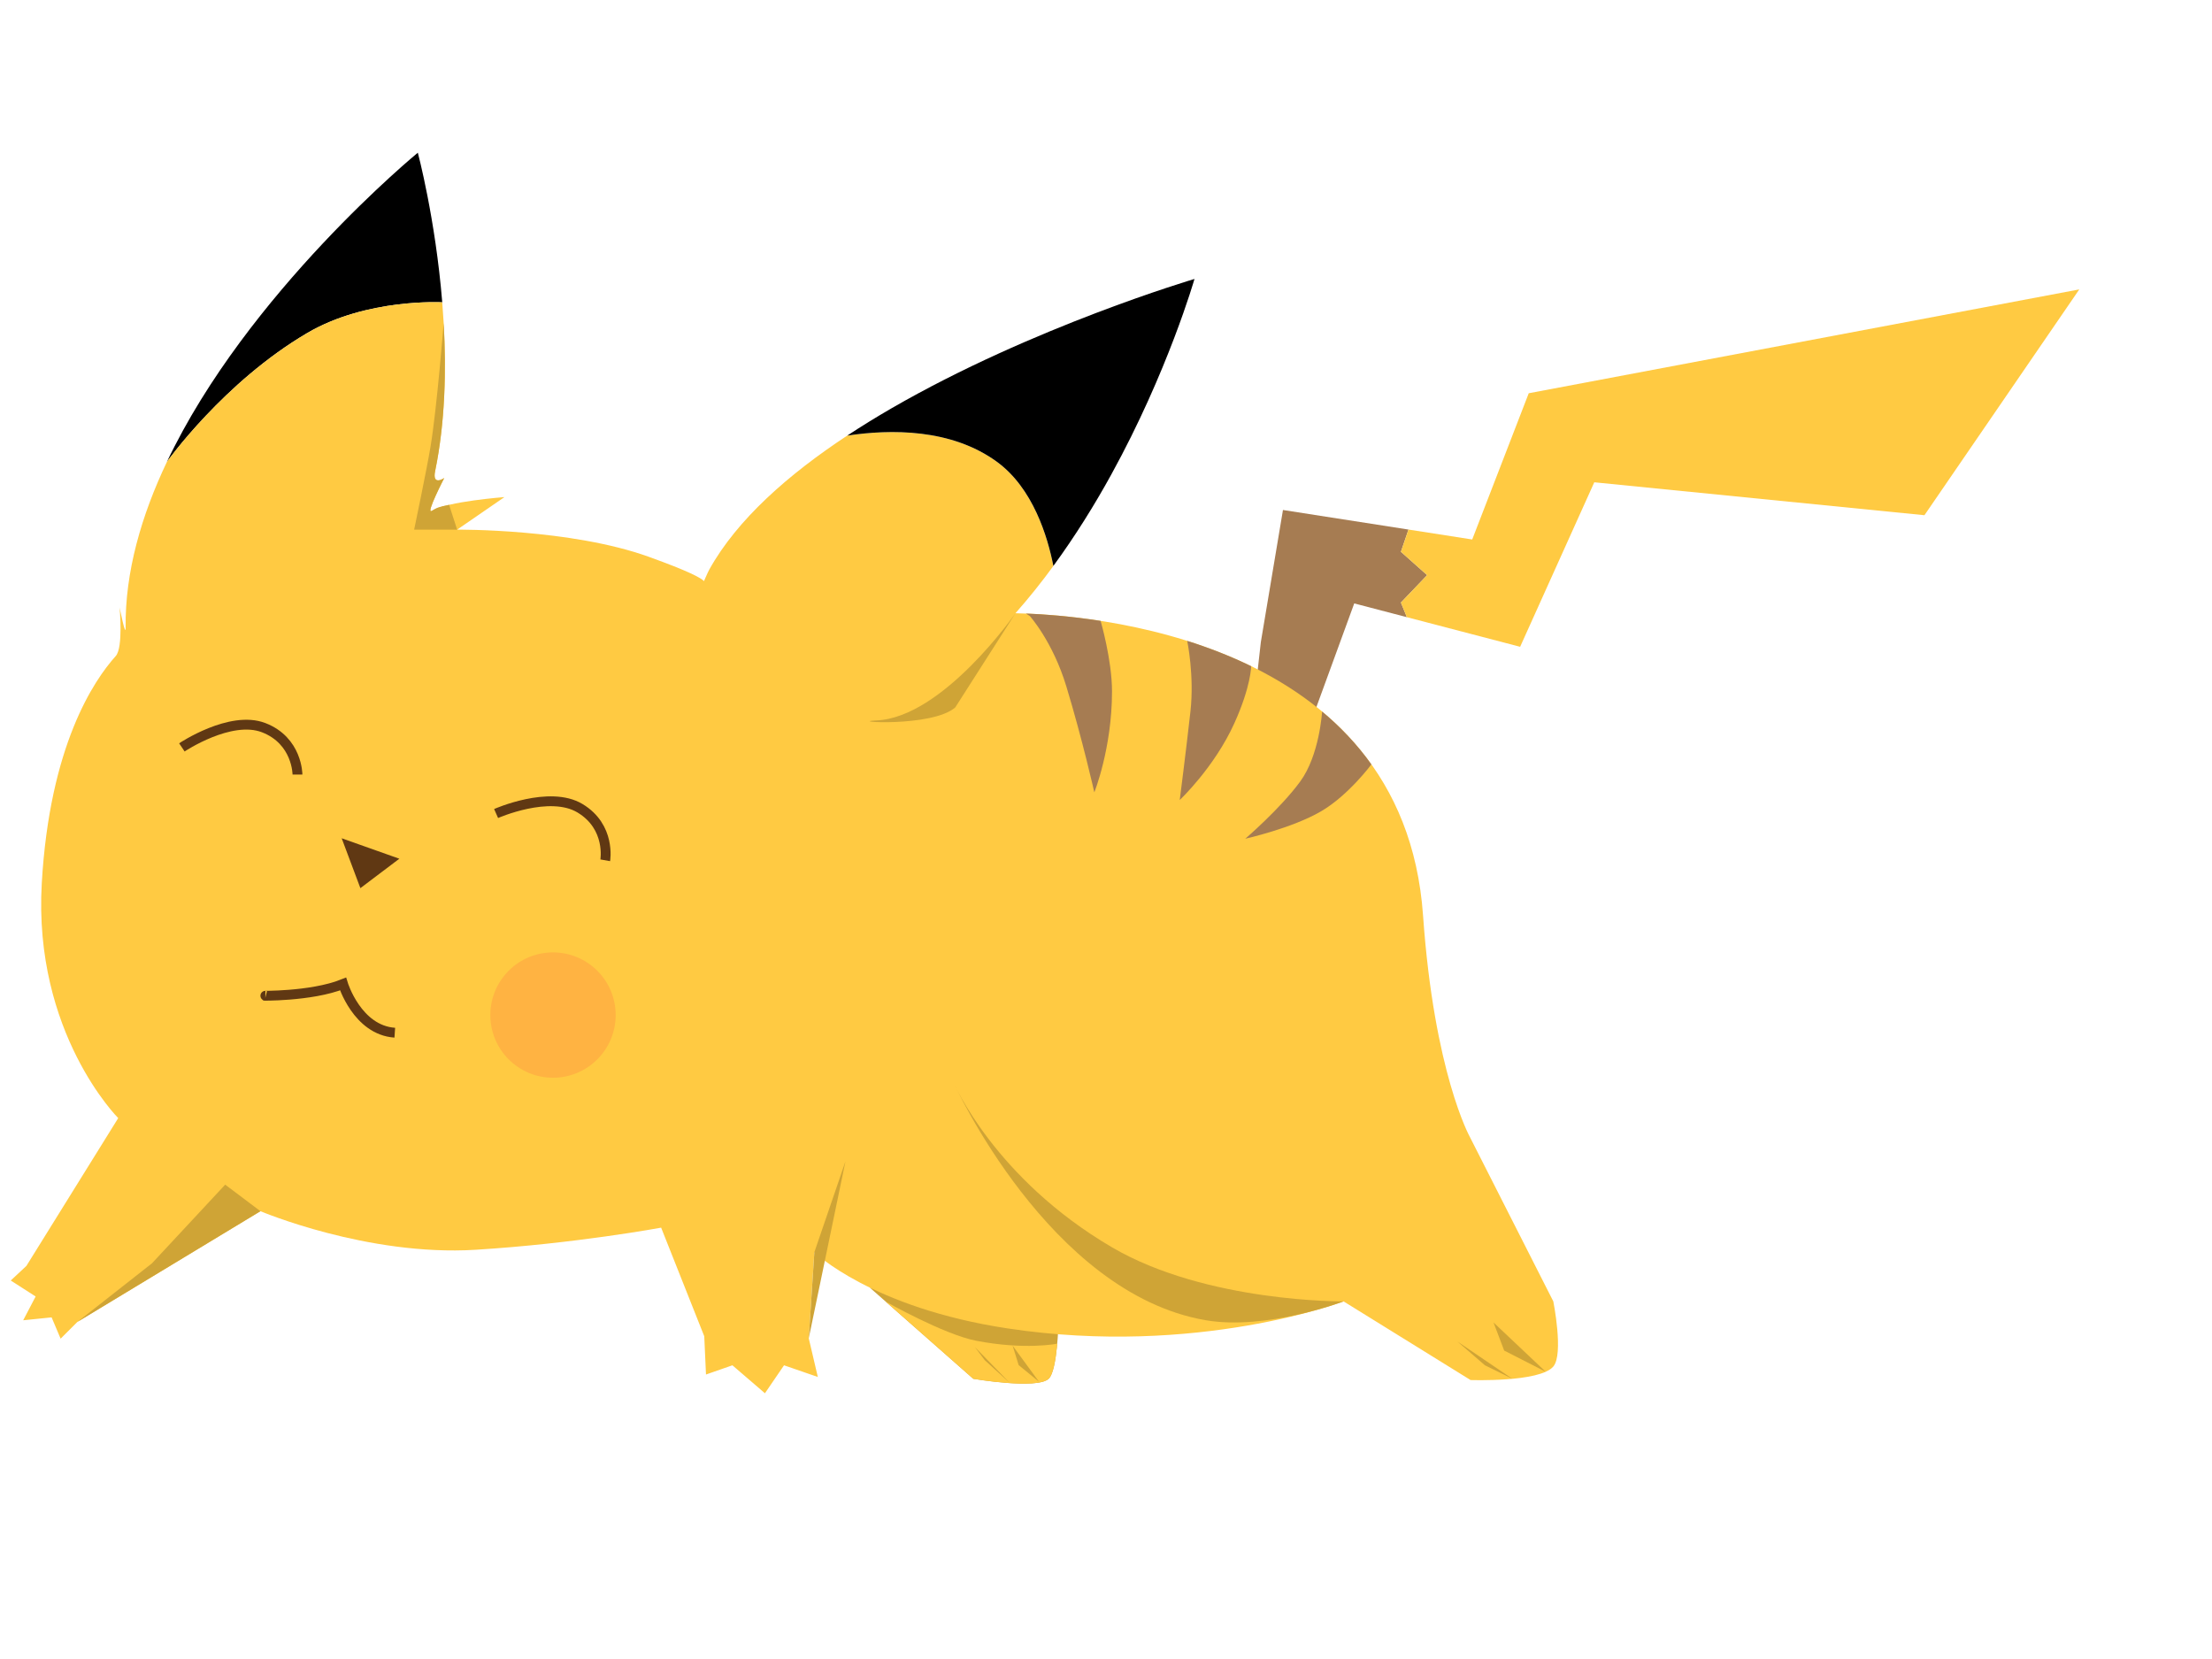 <?xml version="1.0" encoding="utf-8"?>
<!-- Generator: Adobe Illustrator 16.0.0, SVG Export Plug-In . SVG Version: 6.00 Build 0)  -->
<!DOCTYPE svg PUBLIC "-//W3C//DTD SVG 1.1//EN" "http://www.w3.org/Graphics/SVG/1.1/DTD/svg11.dtd">
<svg version="1.1" id="Pikachu" xmlns="http://www.w3.org/2000/svg" xmlns:xlink="http://www.w3.org/1999/xlink" x="0px" y="0px"
	 width="640px" height="480px" viewBox="0 0 450 280" enable-background="new 0 0 640 480" xml:space="preserve">
<path fill="#CFA436" d="M215.333,240.287c0,0-0.208,9.809-2,11.461c-2.397,2.21-15.333,0-15.333,0l-21.067-18.566"/>
<g id="Tail">
	<polygon fill="#A67C52" points="290.333,88.252 285,83.5 286.538,78.98 261,75 256.5,101.879 254.529,119.418 263.5,126.879 
		275.5,94.008 286.208,96.807 285,93.833 	"/>
	<polygon fill="#FFCA42" points="311,51.25 299.5,81 286.538,78.98 285,83.5 290.333,88.252 285,93.833 286.208,96.807 
		309.25,102.83 324.334,69.365 391.5,76.063 423,30.125 	"/>
</g>
<g id="Ear_Tips">
	<path d="M62.5,39c12.114-7.115,27.434-6.25,27.468-6.248C88.579,15.683,85,2.315,85,2.315S50.337,30.736,33.95,65.215
		C33.961,65.199,45.508,48.979,62.5,39z"/>
	<path fill="#FFCA42" d="M316,236l-17-33.5c0,0-7.249-13.064-9.5-45c-4.021-57.027-69.089-61.245-82.921-61.496
		c2.749-3.107,5.333-6.352,7.755-9.666c-0.013,0.015-0.028,0.023-0.041,0.041c-1.162-5.926-4.129-15.802-11.459-21.164
		c-9.307-6.808-21.656-6.679-30.478-5.344c0.001-0.001,0.001-0.003,0.002-0.004c-11.994,7.905-22.4,17.069-28.065,27.251
		c-0.332,0.598-1.205,2.663-1.075,2.353c-0.575-0.627-3.017-1.99-11.223-4.945C116.048,78.784,93,79,93,79l9.625-6.625
		c0,0-11.625,0.875-14.787,2.797c-1.333,0.81,2.537-6.672,2.537-6.672s-2.495,1.707-1.854-1.403
		c2.33-11.309,2.324-23.563,1.447-34.343c0,0,0,0,0,0C89.934,32.75,74.614,31.885,62.5,39c-16.992,9.979-28.539,26.199-28.55,26.215
		c0,0,0,0,0,0c-5.171,10.879-8.527,22.361-8.393,33.745c0.025,2.15-1.224-4.126-1.224-4.126s0.77,8.149-0.786,9.876
		c-4.493,4.991-13.438,18.286-15.048,46.207c-1.758,30.498,15.551,47.793,15.551,47.793l-8.226,13.242L5.373,228.777l-3.186,2.973
		L7.25,235l-2.531,4.842l5.781-0.592l1.833,4.333l3.42-3.413l37.231-22.52c0,0,21.737,9.209,43.765,7.85
		c20.25-1.25,37.75-4.5,37.75-4.5l8.773,22.098l0.352,7.777L149,249l6.615,5.689L159.5,249l6.875,2.375l-1.844-7.867L165.667,226
		c0,0,11.651,11.322,39.333,15.5c38.637,5.831,68.333-5.5,68.333-5.5l25.833,16c0,0,14.073,0.499,16.834-2.75
		C318.146,246.726,316,236,316,236z"/>
</g>
<g id="Stripes">
	<path fill="#A67C52" d="M226.223,111.893c0-6.389-2.316-14.325-2.319-14.335c-0.004-0.001-0.008-0.001-0.013-0.002l0,0
		c-6.278-0.979-11.622-1.354-15.183-1.49l0.792,0.501c0,0,4.667,5.185,7.437,14.334c3.302,10.908,5.688,21.537,5.688,21.537
		S226.223,123.5,226.223,111.893z"/>
	<path fill="#A67C52" d="M240,134c0,0,7.032-6.602,11.109-15.61c3.409-7.534,3.42-11.591,3.42-11.615
		c-4.285-2.092-8.675-3.782-12.992-5.143v0c-0.005-0.002-0.011-0.003-0.016-0.005c0.003,0.013,1.478,7.046,0.657,14.379
		C241.269,124.14,240,134,240,134z"/>
	<path fill="#A67C52" d="M268.962,116.003c-0.005,0.092-0.529,8.893-4.462,14.247c-4.082,5.558-11.166,11.625-11.166,11.625
		s9.541-2.125,15.465-5.602c5.558-3.262,10.16-9.477,10.19-9.518C276.063,122.648,272.664,119.089,268.962,116.003z"/>
</g>
<g id="Face">
	<path fill="none" stroke="#603813" stroke-width="2" stroke-miterlimit="10" d="M37,123.295c0,0,9.872-6.62,16.633-4.014
		c6.883,2.653,6.883,9.536,6.883,9.536"/>
	<path fill="none" stroke="#603813" stroke-width="2" stroke-miterlimit="10" d="M100.924,136.749c0,0,10.869-4.809,17.076-1.068
		c6.319,3.805,5.125,10.584,5.125,10.584"/>
	<path fill="none" stroke="#603813" stroke-width="2" stroke-miterlimit="10" d="M53.984,173.819
		c-1.425-0.019,9.229,0.242,15.801-2.388c0,0,2.872,9.385,10.531,9.908"/>
	<polygon fill="#603813" stroke="#603813" stroke-width="2" stroke-miterlimit="10" points="73.781,150.326 71.2,143.443 
		79.158,146.265 	"/>
	<circle fill="#FFB342" cx="112.5" cy="177.75" r="12.75"/>
	<defs>
		<filter id="Adobe_OpacityMaskFilter" filterUnits="userSpaceOnUse" x="15.75" y="137.875" width="25.25" height="25.25">
			<feFlood  style="flood-color:white;flood-opacity:1" result="back"/>
			<feBlend  in="SourceGraphic" in2="back" mode="normal"/>
		</filter>
	</defs>
	<mask maskUnits="userSpaceOnUse" x="15.75" y="137.875" width="25.25" height="25.25" id="SVGID_1_">
		<g filter="url(#Adobe_OpacityMaskFilter)">
		</g>
	</mask>
	<circle mask="url(#SVGID_1_)" fill="#FFB342" cx="28.375" cy="150.5" r="12.625"/>
</g>
<path fill="#CFA436" d="M206.579,96.004c0,0-14.746,21.262-28.329,21.81c-6.229,0.251,11.395,1.458,16.083-2.647"/>
<path fill="#CFA436" d="M273.333,236c0,0-15.713,5.958-28.083,3.826C213.329,234.326,194,191.5,194,191.5s8.302,19.495,32.223,33.5
	C245.47,236.269,273.333,236,273.333,236z"/>
<polyline fill="#CFA436" points="164.531,243.508 165.667,226 172,207.5 "/>
<polygon fill="#CFA436" points="52.985,217.65 45.813,212.25 30.917,228.251 15.754,240.17 "/>
<path fill="#CFA436" d="M93,79l-1.634-5.048c-2.16,0.412-2.487,0.587-3.528,1.22c-1.333,0.81,2.537-6.672,2.537-6.672
	s-2.495,1.707-1.854-1.403c2.032-9.863,2.286-20.444,1.737-30.141c0,0-1.345,17.117-2.674,25.169C86.811,66.8,84.25,79,84.25,79H93z
	"/>
<polyline fill="#CFA436" points="307.674,251.748 302.088,249.001 296.501,244.167 "/>
<polyline fill="#CFA436" points="314.449,250.315 306.001,246.001 303.834,240.287 "/>
<path fill="#FFCA42" d="M215.081,244.605c0,0-6.519,1.332-16.519-0.605c-6.531-1.266-18.37-7.945-18.37-7.945L198,251.748
	c0,0,12.936,2.21,15.333,0C214.319,250.839,214.825,247.461,215.081,244.605z"/>
<polyline fill="#CFA436" points="205.467,252.624 200.333,247.957 198.333,245.301 "/>
<polyline fill="#CFA436" points="211.36,252.335 207.231,248.963 206,245 "/>
<path d="M172.356,59.871c8.821-1.335,21.171-1.463,30.478,5.344c7.33,5.362,10.297,15.238,11.459,21.164
	c4.452-6.086,8.374-12.401,11.753-18.539C237.604,46.85,243,28,243,28s-32.983,9.738-61.667,26.332
	C178.275,56.101,175.271,57.95,172.356,59.871z"/>
</svg>
